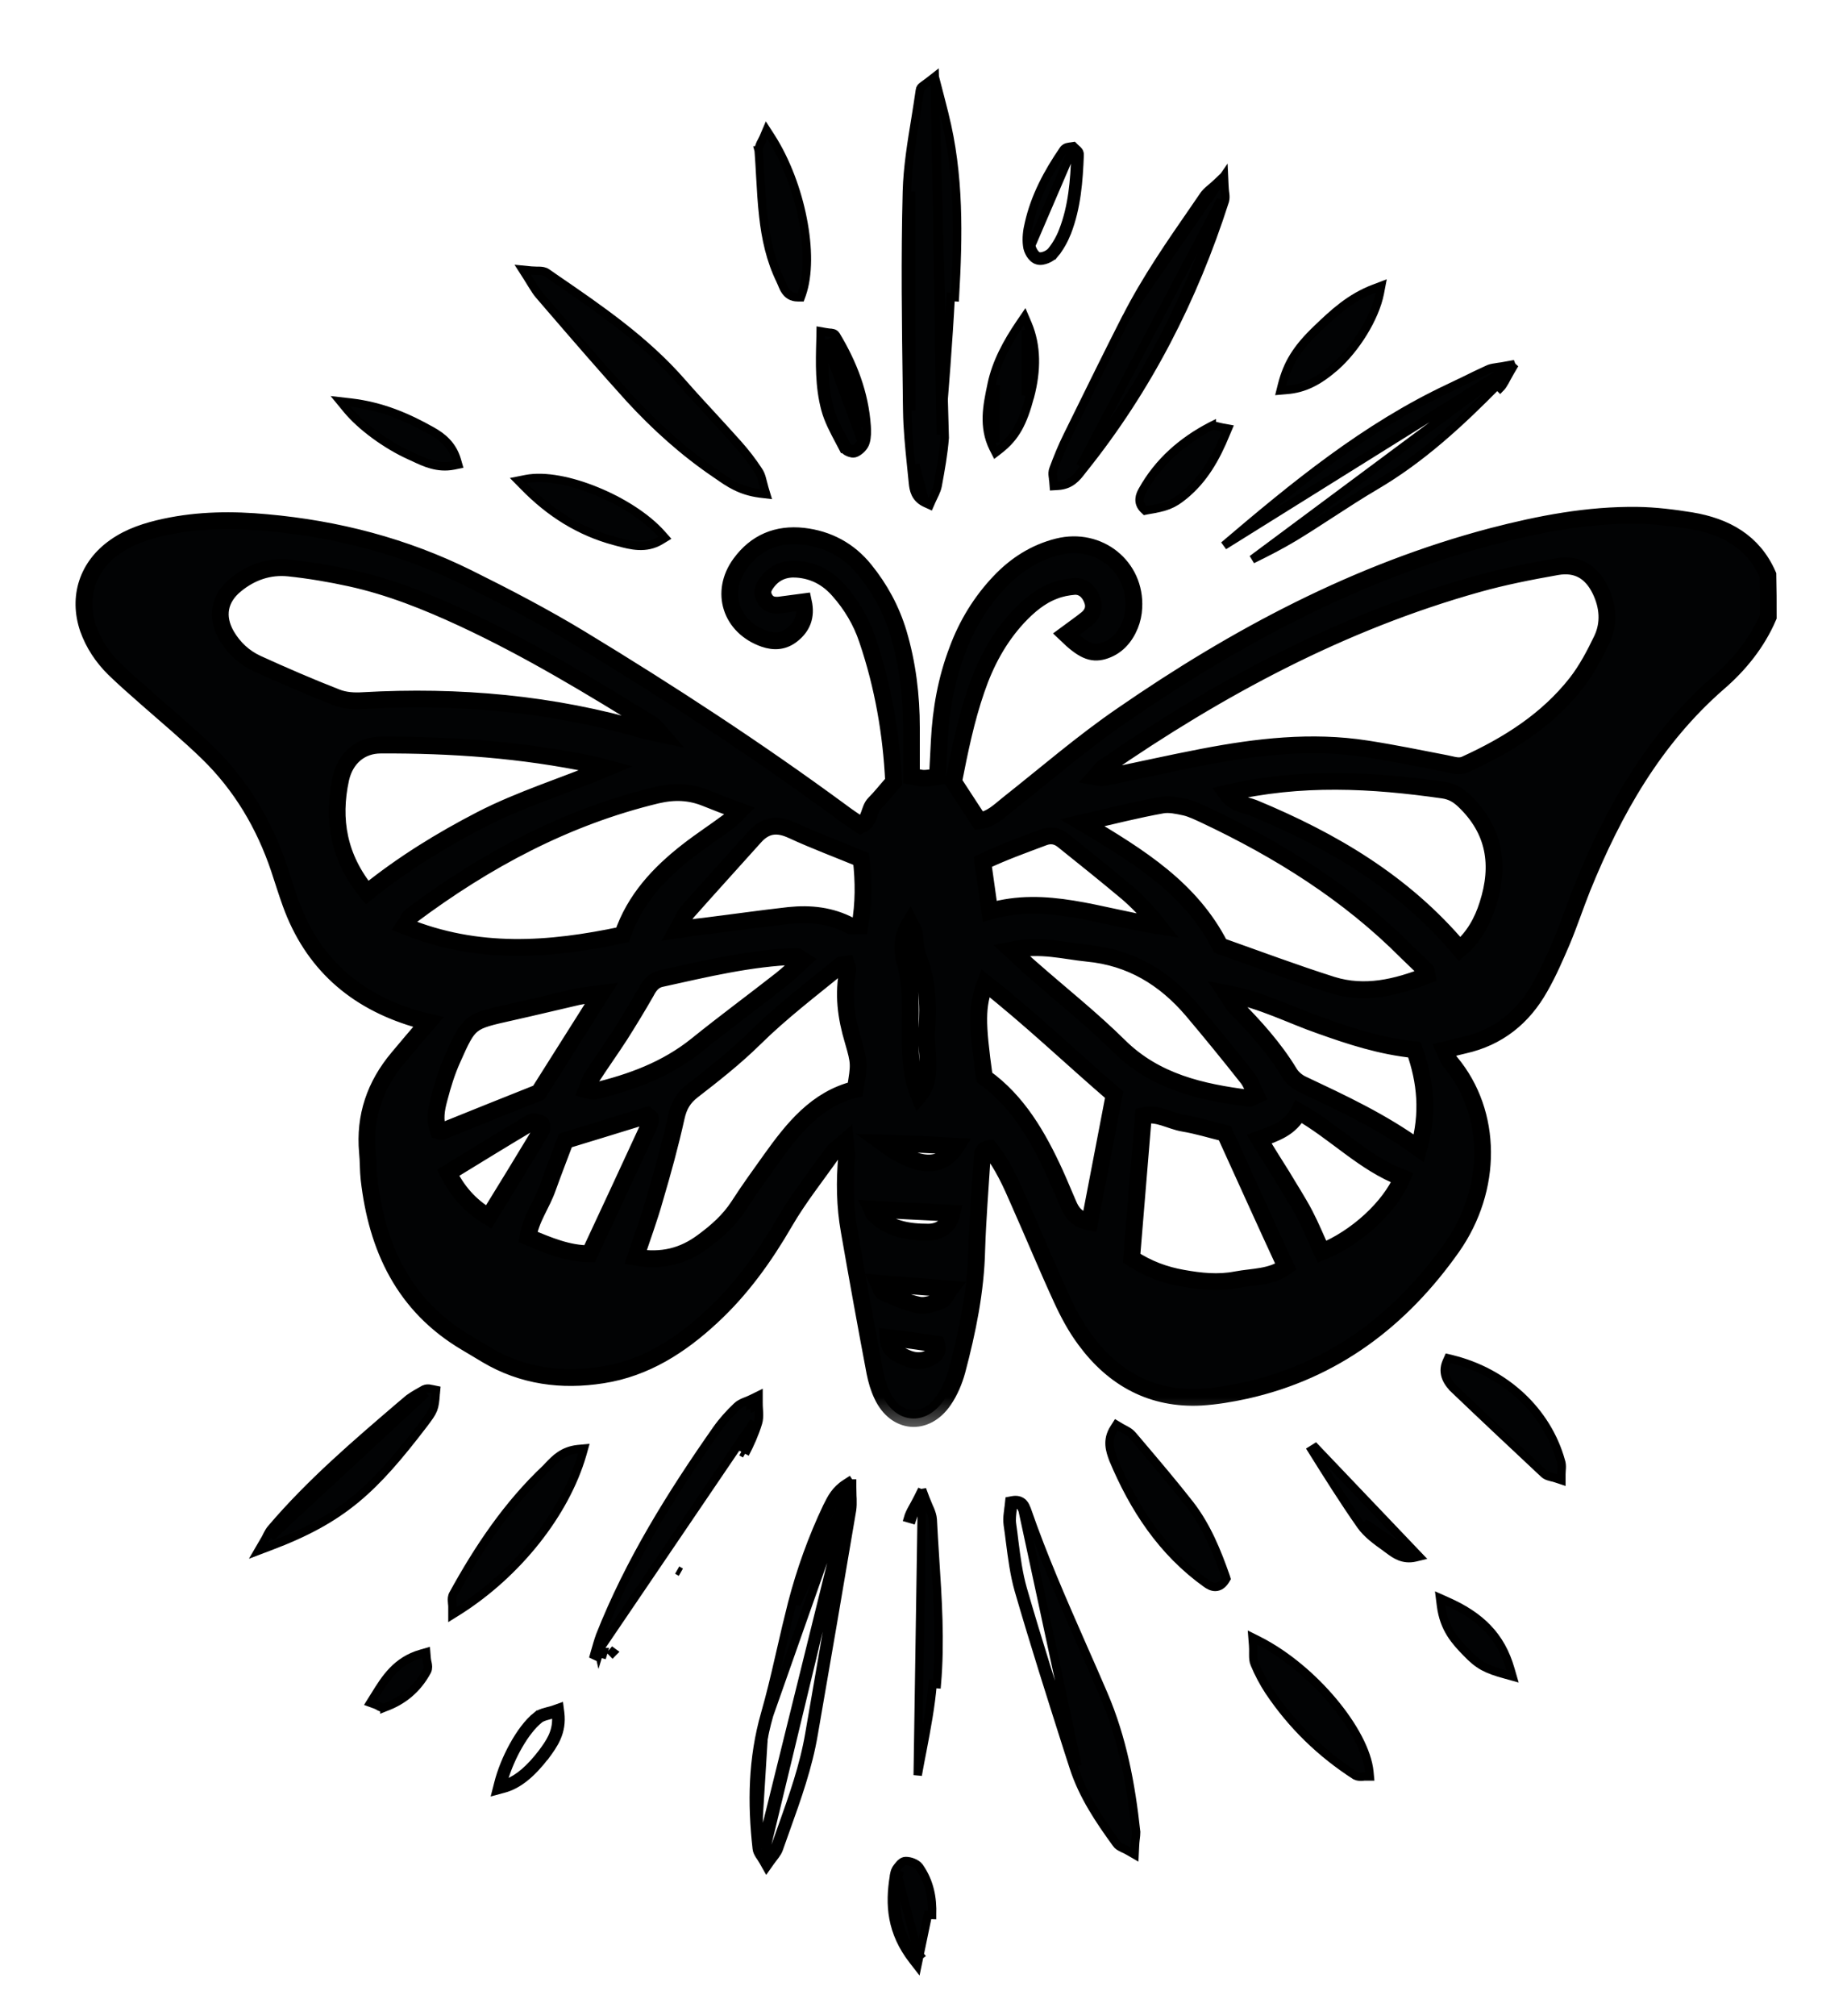 <svg width="22" height="24" viewBox="0 0 22 24" fill="none" xmlns="http://www.w3.org/2000/svg">
<mask id="path-1-outside-1_2_5061" maskUnits="userSpaceOnUse" x="0" y="5.133" width="22" height="12" fill="black">
<rect fill="white" y="5.133" width="22" height="12"/>
<path d="M21.062 7.343C20.929 7.652 20.718 7.913 20.468 8.128C19.701 8.797 19.221 9.647 18.846 10.572C18.763 10.78 18.692 10.995 18.605 11.203C18.525 11.388 18.446 11.573 18.344 11.751C18.143 12.11 17.845 12.351 17.437 12.442C17.369 12.457 17.3 12.476 17.206 12.499C17.233 12.556 17.248 12.612 17.282 12.65C17.781 13.251 17.784 14.15 17.297 14.845C16.684 15.713 15.887 16.318 14.836 16.552C14.662 16.59 14.484 16.62 14.307 16.631C13.725 16.662 13.267 16.412 12.927 15.951C12.814 15.8 12.723 15.63 12.644 15.457C12.47 15.079 12.311 14.694 12.141 14.312C12.043 14.085 11.941 13.859 11.789 13.67C11.706 13.678 11.702 13.727 11.699 13.772C11.676 14.138 11.646 14.508 11.634 14.875C11.623 15.366 11.525 15.842 11.4 16.314C11.366 16.439 11.313 16.564 11.241 16.669C11.026 16.983 10.667 16.949 10.508 16.609C10.466 16.522 10.44 16.431 10.421 16.337C10.315 15.778 10.213 15.215 10.115 14.652C10.062 14.357 10.058 14.059 10.085 13.764C10.088 13.723 10.077 13.678 10.069 13.591C9.998 13.655 9.945 13.685 9.914 13.727C9.722 13.998 9.514 14.259 9.347 14.546C9.106 14.962 8.83 15.347 8.478 15.672C8.108 16.016 7.688 16.288 7.174 16.367C6.69 16.443 6.225 16.382 5.798 16.129C5.715 16.08 5.636 16.031 5.552 15.982C4.811 15.544 4.49 14.856 4.396 14.036C4.384 13.931 4.388 13.821 4.377 13.715C4.339 13.288 4.467 12.918 4.74 12.593C4.853 12.457 4.966 12.325 5.103 12.166C5.027 12.148 4.985 12.136 4.944 12.125C4.226 11.91 3.719 11.464 3.462 10.75C3.413 10.614 3.371 10.478 3.326 10.342C3.148 9.813 2.872 9.348 2.472 8.959C2.241 8.736 1.995 8.529 1.753 8.317C1.621 8.2 1.485 8.083 1.357 7.958C1.22 7.822 1.115 7.664 1.05 7.482C0.922 7.105 1.043 6.738 1.372 6.508C1.549 6.383 1.753 6.319 1.965 6.273C2.366 6.187 2.77 6.183 3.175 6.221C4.014 6.296 4.815 6.504 5.571 6.878C6.029 7.105 6.486 7.343 6.921 7.607C7.979 8.249 9.015 8.925 10.013 9.658C10.088 9.715 10.168 9.768 10.251 9.824C10.368 9.771 10.345 9.635 10.417 9.564C10.493 9.488 10.557 9.405 10.644 9.307C10.617 8.736 10.519 8.166 10.33 7.611C10.258 7.395 10.141 7.199 9.99 7.029C9.858 6.878 9.695 6.791 9.495 6.776C9.355 6.765 9.234 6.81 9.147 6.919C9.102 6.976 9.064 7.037 9.102 7.112C9.136 7.188 9.2 7.21 9.279 7.203C9.37 7.191 9.461 7.18 9.57 7.165C9.608 7.339 9.555 7.46 9.438 7.554C9.336 7.637 9.223 7.645 9.102 7.603C8.705 7.463 8.569 7.048 8.818 6.708C9.003 6.455 9.257 6.349 9.567 6.383C9.862 6.417 10.111 6.549 10.3 6.783C10.481 7.006 10.617 7.256 10.701 7.535C10.81 7.902 10.856 8.279 10.856 8.661C10.856 8.85 10.856 9.039 10.856 9.239C10.916 9.25 10.961 9.265 11.003 9.265C11.048 9.265 11.094 9.258 11.166 9.246C11.173 9.099 11.181 8.959 11.188 8.82C11.207 8.449 11.271 8.087 11.404 7.739C11.517 7.433 11.684 7.161 11.906 6.927C12.099 6.723 12.33 6.576 12.602 6.508C13.09 6.387 13.532 6.746 13.505 7.233C13.502 7.305 13.486 7.377 13.46 7.441C13.4 7.588 13.297 7.705 13.139 7.75C13.003 7.788 12.897 7.743 12.697 7.55C12.783 7.486 12.867 7.429 12.946 7.365C13.014 7.309 13.044 7.233 13.01 7.142C12.972 7.04 12.897 6.976 12.799 6.98C12.715 6.987 12.632 7.003 12.557 7.033C12.386 7.097 12.251 7.214 12.126 7.346C11.895 7.596 11.74 7.886 11.63 8.208C11.506 8.566 11.43 8.94 11.358 9.307C11.46 9.462 11.555 9.609 11.661 9.771C11.804 9.756 11.903 9.654 12.012 9.567C12.462 9.212 12.893 8.838 13.366 8.514C14.723 7.577 16.17 6.806 17.777 6.383C18.344 6.236 18.915 6.126 19.504 6.134C19.716 6.137 19.931 6.164 20.143 6.198C20.551 6.266 20.884 6.447 21.058 6.844C21.062 7.006 21.062 7.176 21.062 7.343ZM13.048 9.246C13.093 9.254 13.116 9.265 13.139 9.258C13.536 9.178 13.929 9.088 14.326 9.012C14.972 8.888 15.622 8.812 16.276 8.914C16.594 8.963 16.907 9.027 17.221 9.088C17.304 9.103 17.38 9.137 17.463 9.095C17.966 8.865 18.427 8.574 18.775 8.132C18.899 7.973 18.994 7.792 19.081 7.611C19.172 7.418 19.153 7.214 19.062 7.025C18.956 6.806 18.786 6.704 18.544 6.746C18.227 6.802 17.913 6.863 17.603 6.95C15.981 7.403 14.518 8.189 13.139 9.141C13.108 9.167 13.086 9.205 13.048 9.246ZM7.877 8.74C7.828 8.684 7.809 8.653 7.783 8.634C7.045 8.177 6.305 7.728 5.515 7.361C5.084 7.161 4.641 6.984 4.176 6.882C3.935 6.829 3.685 6.787 3.439 6.761C3.205 6.738 2.993 6.81 2.808 6.961C2.608 7.123 2.57 7.343 2.698 7.565C2.785 7.713 2.906 7.826 3.061 7.898C3.375 8.041 3.689 8.177 4.01 8.302C4.105 8.34 4.218 8.347 4.324 8.34C5.462 8.276 6.58 8.374 7.673 8.695C7.73 8.71 7.786 8.721 7.877 8.74ZM7.571 14.966C7.888 15.018 8.138 14.954 8.372 14.78C8.535 14.66 8.682 14.531 8.796 14.357C8.917 14.168 9.049 13.987 9.181 13.802C9.446 13.432 9.725 13.081 10.187 12.967C10.236 12.669 10.239 12.658 10.16 12.386C10.077 12.11 10.039 11.83 10.1 11.543C10.103 11.524 10.088 11.502 10.081 11.479C10.058 11.483 10.028 11.479 10.013 11.49C9.665 11.774 9.306 12.046 8.985 12.363C8.758 12.586 8.505 12.786 8.251 12.982C8.138 13.069 8.085 13.164 8.055 13.3C7.983 13.625 7.896 13.942 7.801 14.263C7.737 14.493 7.654 14.716 7.571 14.966ZM7.416 11.128C7.56 10.704 7.851 10.395 8.191 10.13C8.35 10.006 8.52 9.896 8.682 9.775C8.724 9.745 8.758 9.703 8.807 9.654C8.656 9.598 8.535 9.552 8.414 9.503C8.221 9.424 8.036 9.416 7.824 9.465C6.739 9.726 5.783 10.24 4.898 10.901C4.868 10.924 4.853 10.973 4.819 11.022C5.688 11.377 6.543 11.313 7.416 11.128ZM12.893 9.794C13.581 10.202 14.186 10.58 14.534 11.26C14.972 11.415 15.414 11.581 15.868 11.725C16.257 11.845 16.631 11.755 16.998 11.611C16.991 11.577 16.994 11.562 16.987 11.555C16.911 11.479 16.832 11.407 16.756 11.332C16.061 10.633 15.237 10.119 14.348 9.7C14.273 9.666 14.197 9.628 14.118 9.609C14.027 9.59 13.929 9.567 13.842 9.583C13.551 9.635 13.264 9.707 12.893 9.794ZM14.609 9.443C14.704 9.575 14.836 9.579 14.938 9.62C15.868 10.006 16.718 10.504 17.387 11.298C17.554 11.154 17.656 10.973 17.72 10.769C17.871 10.3 17.807 9.881 17.437 9.53C17.365 9.462 17.293 9.42 17.191 9.405C16.344 9.284 15.494 9.235 14.609 9.443ZM7.223 9.144C7.166 9.129 7.11 9.11 7.053 9.099C6.221 8.925 5.382 8.865 4.536 8.869C4.297 8.869 4.116 9.02 4.059 9.269C3.953 9.756 4.033 10.21 4.373 10.625C4.8 10.281 5.254 10.002 5.73 9.756C6.206 9.511 6.717 9.356 7.223 9.144ZM14.59 13.489C14.42 13.447 14.261 13.398 14.099 13.371C13.94 13.345 13.793 13.243 13.619 13.281C13.573 13.855 13.524 14.414 13.479 14.977C13.675 15.105 13.872 15.177 14.088 15.215C14.299 15.253 14.511 15.275 14.723 15.234C14.923 15.196 15.142 15.207 15.316 15.079C15.07 14.55 14.84 14.036 14.59 13.489ZM12.98 14.546C13.078 14.036 13.173 13.538 13.271 13.031C12.757 12.589 12.273 12.125 11.736 11.702C11.634 11.981 11.634 12.166 11.725 12.824C12.122 13.107 12.364 13.526 12.568 13.972C12.621 14.089 12.67 14.21 12.723 14.331C12.764 14.429 12.821 14.516 12.98 14.546ZM12.046 11.309C12.152 11.407 12.216 11.471 12.288 11.532C12.636 11.838 12.999 12.125 13.328 12.45C13.762 12.88 14.31 13.001 14.877 13.073C14.896 13.077 14.919 13.058 14.961 13.039C14.927 12.967 14.904 12.888 14.855 12.828C14.643 12.559 14.424 12.291 14.201 12.027C13.872 11.641 13.468 11.396 12.954 11.347C12.678 11.32 12.398 11.237 12.046 11.309ZM8.066 11.071C8.221 11.048 8.3 11.033 8.38 11.026C8.72 10.984 9.06 10.935 9.4 10.897C9.654 10.871 9.896 10.897 10.126 11.018C10.153 11.033 10.19 11.018 10.243 11.018C10.289 10.754 10.289 10.497 10.258 10.225C9.982 10.111 9.707 10.009 9.438 9.885C9.261 9.802 9.121 9.817 8.992 9.96C8.724 10.259 8.452 10.557 8.187 10.856C8.149 10.901 8.13 10.958 8.066 11.071ZM14.605 11.823C14.666 11.913 14.681 11.947 14.704 11.974C14.946 12.219 15.176 12.472 15.358 12.771C15.392 12.828 15.452 12.88 15.513 12.907C15.985 13.13 16.458 13.349 16.9 13.67C17.017 13.254 16.983 12.877 16.847 12.495C16.446 12.454 16.087 12.336 15.728 12.208C15.377 12.087 15.04 11.906 14.605 11.823ZM6.989 12.971C7.034 12.982 7.057 12.994 7.076 12.99C7.518 12.884 7.934 12.733 8.297 12.442C8.629 12.174 8.973 11.921 9.306 11.66C9.397 11.588 9.476 11.509 9.563 11.43C9.521 11.403 9.502 11.384 9.484 11.384C8.935 11.403 8.406 11.532 7.873 11.649C7.786 11.668 7.737 11.728 7.696 11.808C7.597 11.981 7.491 12.155 7.386 12.321C7.276 12.491 7.159 12.654 7.049 12.824C7.027 12.861 7.011 12.918 6.989 12.971ZM7.163 11.826C7.019 11.845 6.951 11.849 6.883 11.864C6.618 11.925 6.354 11.989 6.085 12.049C5.594 12.159 5.59 12.155 5.39 12.605C5.322 12.756 5.273 12.914 5.231 13.077C5.197 13.201 5.174 13.33 5.22 13.458C5.235 13.462 5.246 13.473 5.258 13.47C5.651 13.311 6.048 13.152 6.418 13.005C6.66 12.62 6.894 12.253 7.163 11.826ZM14.998 13.56C15.097 13.723 15.184 13.859 15.271 13.998C15.361 14.15 15.46 14.301 15.543 14.459C15.618 14.603 15.679 14.754 15.747 14.901C16.155 14.735 16.552 14.373 16.703 14.021C16.246 13.847 15.909 13.481 15.471 13.232C15.373 13.432 15.188 13.489 14.998 13.56ZM7.023 14.924C7.265 14.406 7.488 13.927 7.711 13.443C7.726 13.413 7.737 13.379 7.749 13.345C7.752 13.334 7.752 13.322 7.749 13.311C7.745 13.3 7.73 13.296 7.707 13.277C7.393 13.375 7.068 13.473 6.735 13.575C6.664 13.764 6.592 13.949 6.524 14.138C6.456 14.335 6.323 14.505 6.289 14.724C6.535 14.826 6.762 14.924 7.023 14.924ZM13.8 11.022C13.649 10.833 13.543 10.727 13.43 10.629C13.177 10.417 12.919 10.21 12.659 10.002C12.591 9.949 12.515 9.934 12.428 9.968C12.186 10.059 11.944 10.145 11.706 10.259C11.733 10.455 11.759 10.64 11.789 10.848C12.455 10.655 13.075 10.905 13.8 11.022ZM5.821 14.486C6.04 14.131 6.244 13.798 6.444 13.466C6.46 13.443 6.456 13.379 6.444 13.375C6.407 13.36 6.35 13.345 6.32 13.364C5.995 13.557 5.677 13.753 5.337 13.961C5.45 14.176 5.586 14.346 5.821 14.486ZM10.946 13.039C11.063 12.896 11.052 12.763 11.052 12.635C11.052 12.506 11.03 12.374 11.041 12.246C11.063 11.947 11.045 11.656 10.931 11.373C10.897 11.286 10.905 11.188 10.89 11.094C10.886 11.067 10.863 11.044 10.837 10.992C10.735 11.158 10.742 11.313 10.78 11.456C10.856 11.725 10.844 11.993 10.841 12.268C10.844 12.514 10.833 12.767 10.946 13.039ZM10.387 14.391C10.391 14.399 10.391 14.429 10.406 14.444C10.584 14.633 10.822 14.667 11.056 14.667C11.184 14.667 11.302 14.603 11.339 14.441C11.007 14.425 10.693 14.41 10.387 14.391ZM10.466 15.275C10.489 15.325 10.496 15.37 10.519 15.381C10.659 15.442 10.799 15.506 10.946 15.536C11.03 15.551 11.128 15.513 11.215 15.479C11.252 15.464 11.271 15.404 11.317 15.343C11.014 15.321 10.75 15.298 10.466 15.275ZM10.515 13.606C10.939 13.915 11.215 13.919 11.392 13.643C11.117 13.628 10.856 13.617 10.515 13.606ZM10.576 15.921C10.584 16.076 10.689 16.114 10.784 16.159C10.875 16.201 10.969 16.212 11.06 16.171C11.12 16.14 11.188 16.103 11.158 16.001C10.969 15.97 10.773 15.944 10.576 15.921Z"/>
</mask>
<path d="M21.062 7.343C20.929 7.652 20.718 7.913 20.468 8.128C19.701 8.797 19.221 9.647 18.846 10.572C18.763 10.78 18.692 10.995 18.605 11.203C18.525 11.388 18.446 11.573 18.344 11.751C18.143 12.11 17.845 12.351 17.437 12.442C17.369 12.457 17.3 12.476 17.206 12.499C17.233 12.556 17.248 12.612 17.282 12.65C17.781 13.251 17.784 14.15 17.297 14.845C16.684 15.713 15.887 16.318 14.836 16.552C14.662 16.59 14.484 16.62 14.307 16.631C13.725 16.662 13.267 16.412 12.927 15.951C12.814 15.8 12.723 15.63 12.644 15.457C12.47 15.079 12.311 14.694 12.141 14.312C12.043 14.085 11.941 13.859 11.789 13.67C11.706 13.678 11.702 13.727 11.699 13.772C11.676 14.138 11.646 14.508 11.634 14.875C11.623 15.366 11.525 15.842 11.4 16.314C11.366 16.439 11.313 16.564 11.241 16.669C11.026 16.983 10.667 16.949 10.508 16.609C10.466 16.522 10.44 16.431 10.421 16.337C10.315 15.778 10.213 15.215 10.115 14.652C10.062 14.357 10.058 14.059 10.085 13.764C10.088 13.723 10.077 13.678 10.069 13.591C9.998 13.655 9.945 13.685 9.914 13.727C9.722 13.998 9.514 14.259 9.347 14.546C9.106 14.962 8.83 15.347 8.478 15.672C8.108 16.016 7.688 16.288 7.174 16.367C6.69 16.443 6.225 16.382 5.798 16.129C5.715 16.08 5.636 16.031 5.552 15.982C4.811 15.544 4.49 14.856 4.396 14.036C4.384 13.931 4.388 13.821 4.377 13.715C4.339 13.288 4.467 12.918 4.74 12.593C4.853 12.457 4.966 12.325 5.103 12.166C5.027 12.148 4.985 12.136 4.944 12.125C4.226 11.91 3.719 11.464 3.462 10.75C3.413 10.614 3.371 10.478 3.326 10.342C3.148 9.813 2.872 9.348 2.472 8.959C2.241 8.736 1.995 8.529 1.753 8.317C1.621 8.2 1.485 8.083 1.357 7.958C1.22 7.822 1.115 7.664 1.05 7.482C0.922 7.105 1.043 6.738 1.372 6.508C1.549 6.383 1.753 6.319 1.965 6.273C2.366 6.187 2.77 6.183 3.175 6.221C4.014 6.296 4.815 6.504 5.571 6.878C6.029 7.105 6.486 7.343 6.921 7.607C7.979 8.249 9.015 8.925 10.013 9.658C10.088 9.715 10.168 9.768 10.251 9.824C10.368 9.771 10.345 9.635 10.417 9.564C10.493 9.488 10.557 9.405 10.644 9.307C10.617 8.736 10.519 8.166 10.33 7.611C10.258 7.395 10.141 7.199 9.99 7.029C9.858 6.878 9.695 6.791 9.495 6.776C9.355 6.765 9.234 6.81 9.147 6.919C9.102 6.976 9.064 7.037 9.102 7.112C9.136 7.188 9.2 7.21 9.279 7.203C9.37 7.191 9.461 7.18 9.57 7.165C9.608 7.339 9.555 7.46 9.438 7.554C9.336 7.637 9.223 7.645 9.102 7.603C8.705 7.463 8.569 7.048 8.818 6.708C9.003 6.455 9.257 6.349 9.567 6.383C9.862 6.417 10.111 6.549 10.3 6.783C10.481 7.006 10.617 7.256 10.701 7.535C10.81 7.902 10.856 8.279 10.856 8.661C10.856 8.85 10.856 9.039 10.856 9.239C10.916 9.25 10.961 9.265 11.003 9.265C11.048 9.265 11.094 9.258 11.166 9.246C11.173 9.099 11.181 8.959 11.188 8.82C11.207 8.449 11.271 8.087 11.404 7.739C11.517 7.433 11.684 7.161 11.906 6.927C12.099 6.723 12.33 6.576 12.602 6.508C13.09 6.387 13.532 6.746 13.505 7.233C13.502 7.305 13.486 7.377 13.46 7.441C13.4 7.588 13.297 7.705 13.139 7.75C13.003 7.788 12.897 7.743 12.697 7.55C12.783 7.486 12.867 7.429 12.946 7.365C13.014 7.309 13.044 7.233 13.01 7.142C12.972 7.04 12.897 6.976 12.799 6.98C12.715 6.987 12.632 7.003 12.557 7.033C12.386 7.097 12.251 7.214 12.126 7.346C11.895 7.596 11.74 7.886 11.63 8.208C11.506 8.566 11.43 8.94 11.358 9.307C11.46 9.462 11.555 9.609 11.661 9.771C11.804 9.756 11.903 9.654 12.012 9.567C12.462 9.212 12.893 8.838 13.366 8.514C14.723 7.577 16.17 6.806 17.777 6.383C18.344 6.236 18.915 6.126 19.504 6.134C19.716 6.137 19.931 6.164 20.143 6.198C20.551 6.266 20.884 6.447 21.058 6.844C21.062 7.006 21.062 7.176 21.062 7.343ZM13.048 9.246C13.093 9.254 13.116 9.265 13.139 9.258C13.536 9.178 13.929 9.088 14.326 9.012C14.972 8.888 15.622 8.812 16.276 8.914C16.594 8.963 16.907 9.027 17.221 9.088C17.304 9.103 17.38 9.137 17.463 9.095C17.966 8.865 18.427 8.574 18.775 8.132C18.899 7.973 18.994 7.792 19.081 7.611C19.172 7.418 19.153 7.214 19.062 7.025C18.956 6.806 18.786 6.704 18.544 6.746C18.227 6.802 17.913 6.863 17.603 6.95C15.981 7.403 14.518 8.189 13.139 9.141C13.108 9.167 13.086 9.205 13.048 9.246ZM7.877 8.74C7.828 8.684 7.809 8.653 7.783 8.634C7.045 8.177 6.305 7.728 5.515 7.361C5.084 7.161 4.641 6.984 4.176 6.882C3.935 6.829 3.685 6.787 3.439 6.761C3.205 6.738 2.993 6.81 2.808 6.961C2.608 7.123 2.57 7.343 2.698 7.565C2.785 7.713 2.906 7.826 3.061 7.898C3.375 8.041 3.689 8.177 4.01 8.302C4.105 8.34 4.218 8.347 4.324 8.34C5.462 8.276 6.58 8.374 7.673 8.695C7.73 8.71 7.786 8.721 7.877 8.74ZM7.571 14.966C7.888 15.018 8.138 14.954 8.372 14.78C8.535 14.66 8.682 14.531 8.796 14.357C8.917 14.168 9.049 13.987 9.181 13.802C9.446 13.432 9.725 13.081 10.187 12.967C10.236 12.669 10.239 12.658 10.16 12.386C10.077 12.11 10.039 11.83 10.1 11.543C10.103 11.524 10.088 11.502 10.081 11.479C10.058 11.483 10.028 11.479 10.013 11.49C9.665 11.774 9.306 12.046 8.985 12.363C8.758 12.586 8.505 12.786 8.251 12.982C8.138 13.069 8.085 13.164 8.055 13.3C7.983 13.625 7.896 13.942 7.801 14.263C7.737 14.493 7.654 14.716 7.571 14.966ZM7.416 11.128C7.56 10.704 7.851 10.395 8.191 10.13C8.35 10.006 8.52 9.896 8.682 9.775C8.724 9.745 8.758 9.703 8.807 9.654C8.656 9.598 8.535 9.552 8.414 9.503C8.221 9.424 8.036 9.416 7.824 9.465C6.739 9.726 5.783 10.24 4.898 10.901C4.868 10.924 4.853 10.973 4.819 11.022C5.688 11.377 6.543 11.313 7.416 11.128ZM12.893 9.794C13.581 10.202 14.186 10.58 14.534 11.26C14.972 11.415 15.414 11.581 15.868 11.725C16.257 11.845 16.631 11.755 16.998 11.611C16.991 11.577 16.994 11.562 16.987 11.555C16.911 11.479 16.832 11.407 16.756 11.332C16.061 10.633 15.237 10.119 14.348 9.7C14.273 9.666 14.197 9.628 14.118 9.609C14.027 9.59 13.929 9.567 13.842 9.583C13.551 9.635 13.264 9.707 12.893 9.794ZM14.609 9.443C14.704 9.575 14.836 9.579 14.938 9.62C15.868 10.006 16.718 10.504 17.387 11.298C17.554 11.154 17.656 10.973 17.72 10.769C17.871 10.3 17.807 9.881 17.437 9.53C17.365 9.462 17.293 9.42 17.191 9.405C16.344 9.284 15.494 9.235 14.609 9.443ZM7.223 9.144C7.166 9.129 7.11 9.11 7.053 9.099C6.221 8.925 5.382 8.865 4.536 8.869C4.297 8.869 4.116 9.02 4.059 9.269C3.953 9.756 4.033 10.21 4.373 10.625C4.8 10.281 5.254 10.002 5.73 9.756C6.206 9.511 6.717 9.356 7.223 9.144ZM14.59 13.489C14.42 13.447 14.261 13.398 14.099 13.371C13.94 13.345 13.793 13.243 13.619 13.281C13.573 13.855 13.524 14.414 13.479 14.977C13.675 15.105 13.872 15.177 14.088 15.215C14.299 15.253 14.511 15.275 14.723 15.234C14.923 15.196 15.142 15.207 15.316 15.079C15.07 14.55 14.84 14.036 14.59 13.489ZM12.98 14.546C13.078 14.036 13.173 13.538 13.271 13.031C12.757 12.589 12.273 12.125 11.736 11.702C11.634 11.981 11.634 12.166 11.725 12.824C12.122 13.107 12.364 13.526 12.568 13.972C12.621 14.089 12.67 14.21 12.723 14.331C12.764 14.429 12.821 14.516 12.98 14.546ZM12.046 11.309C12.152 11.407 12.216 11.471 12.288 11.532C12.636 11.838 12.999 12.125 13.328 12.45C13.762 12.88 14.31 13.001 14.877 13.073C14.896 13.077 14.919 13.058 14.961 13.039C14.927 12.967 14.904 12.888 14.855 12.828C14.643 12.559 14.424 12.291 14.201 12.027C13.872 11.641 13.468 11.396 12.954 11.347C12.678 11.32 12.398 11.237 12.046 11.309ZM8.066 11.071C8.221 11.048 8.3 11.033 8.38 11.026C8.72 10.984 9.06 10.935 9.4 10.897C9.654 10.871 9.896 10.897 10.126 11.018C10.153 11.033 10.19 11.018 10.243 11.018C10.289 10.754 10.289 10.497 10.258 10.225C9.982 10.111 9.707 10.009 9.438 9.885C9.261 9.802 9.121 9.817 8.992 9.96C8.724 10.259 8.452 10.557 8.187 10.856C8.149 10.901 8.13 10.958 8.066 11.071ZM14.605 11.823C14.666 11.913 14.681 11.947 14.704 11.974C14.946 12.219 15.176 12.472 15.358 12.771C15.392 12.828 15.452 12.88 15.513 12.907C15.985 13.13 16.458 13.349 16.9 13.67C17.017 13.254 16.983 12.877 16.847 12.495C16.446 12.454 16.087 12.336 15.728 12.208C15.377 12.087 15.04 11.906 14.605 11.823ZM6.989 12.971C7.034 12.982 7.057 12.994 7.076 12.99C7.518 12.884 7.934 12.733 8.297 12.442C8.629 12.174 8.973 11.921 9.306 11.66C9.397 11.588 9.476 11.509 9.563 11.43C9.521 11.403 9.502 11.384 9.484 11.384C8.935 11.403 8.406 11.532 7.873 11.649C7.786 11.668 7.737 11.728 7.696 11.808C7.597 11.981 7.491 12.155 7.386 12.321C7.276 12.491 7.159 12.654 7.049 12.824C7.027 12.861 7.011 12.918 6.989 12.971ZM7.163 11.826C7.019 11.845 6.951 11.849 6.883 11.864C6.618 11.925 6.354 11.989 6.085 12.049C5.594 12.159 5.59 12.155 5.39 12.605C5.322 12.756 5.273 12.914 5.231 13.077C5.197 13.201 5.174 13.33 5.22 13.458C5.235 13.462 5.246 13.473 5.258 13.47C5.651 13.311 6.048 13.152 6.418 13.005C6.66 12.62 6.894 12.253 7.163 11.826ZM14.998 13.56C15.097 13.723 15.184 13.859 15.271 13.998C15.361 14.15 15.46 14.301 15.543 14.459C15.618 14.603 15.679 14.754 15.747 14.901C16.155 14.735 16.552 14.373 16.703 14.021C16.246 13.847 15.909 13.481 15.471 13.232C15.373 13.432 15.188 13.489 14.998 13.56ZM7.023 14.924C7.265 14.406 7.488 13.927 7.711 13.443C7.726 13.413 7.737 13.379 7.749 13.345C7.752 13.334 7.752 13.322 7.749 13.311C7.745 13.3 7.73 13.296 7.707 13.277C7.393 13.375 7.068 13.473 6.735 13.575C6.664 13.764 6.592 13.949 6.524 14.138C6.456 14.335 6.323 14.505 6.289 14.724C6.535 14.826 6.762 14.924 7.023 14.924ZM13.8 11.022C13.649 10.833 13.543 10.727 13.43 10.629C13.177 10.417 12.919 10.21 12.659 10.002C12.591 9.949 12.515 9.934 12.428 9.968C12.186 10.059 11.944 10.145 11.706 10.259C11.733 10.455 11.759 10.64 11.789 10.848C12.455 10.655 13.075 10.905 13.8 11.022ZM5.821 14.486C6.04 14.131 6.244 13.798 6.444 13.466C6.46 13.443 6.456 13.379 6.444 13.375C6.407 13.36 6.35 13.345 6.32 13.364C5.995 13.557 5.677 13.753 5.337 13.961C5.45 14.176 5.586 14.346 5.821 14.486ZM10.946 13.039C11.063 12.896 11.052 12.763 11.052 12.635C11.052 12.506 11.03 12.374 11.041 12.246C11.063 11.947 11.045 11.656 10.931 11.373C10.897 11.286 10.905 11.188 10.89 11.094C10.886 11.067 10.863 11.044 10.837 10.992C10.735 11.158 10.742 11.313 10.78 11.456C10.856 11.725 10.844 11.993 10.841 12.268C10.844 12.514 10.833 12.767 10.946 13.039ZM10.387 14.391C10.391 14.399 10.391 14.429 10.406 14.444C10.584 14.633 10.822 14.667 11.056 14.667C11.184 14.667 11.302 14.603 11.339 14.441C11.007 14.425 10.693 14.41 10.387 14.391ZM10.466 15.275C10.489 15.325 10.496 15.37 10.519 15.381C10.659 15.442 10.799 15.506 10.946 15.536C11.03 15.551 11.128 15.513 11.215 15.479C11.252 15.464 11.271 15.404 11.317 15.343C11.014 15.321 10.75 15.298 10.466 15.275ZM10.515 13.606C10.939 13.915 11.215 13.919 11.392 13.643C11.117 13.628 10.856 13.617 10.515 13.606ZM10.576 15.921C10.584 16.076 10.689 16.114 10.784 16.159C10.875 16.201 10.969 16.212 11.06 16.171C11.12 16.14 11.188 16.103 11.158 16.001C10.969 15.97 10.773 15.944 10.576 15.921Z" fill="#020304"/>
<path d="M21.062 7.343C20.929 7.652 20.718 7.913 20.468 8.128C19.701 8.797 19.221 9.647 18.846 10.572C18.763 10.78 18.692 10.995 18.605 11.203C18.525 11.388 18.446 11.573 18.344 11.751C18.143 12.11 17.845 12.351 17.437 12.442C17.369 12.457 17.3 12.476 17.206 12.499C17.233 12.556 17.248 12.612 17.282 12.65C17.781 13.251 17.784 14.15 17.297 14.845C16.684 15.713 15.887 16.318 14.836 16.552C14.662 16.59 14.484 16.62 14.307 16.631C13.725 16.662 13.267 16.412 12.927 15.951C12.814 15.8 12.723 15.63 12.644 15.457C12.47 15.079 12.311 14.694 12.141 14.312C12.043 14.085 11.941 13.859 11.789 13.67C11.706 13.678 11.702 13.727 11.699 13.772C11.676 14.138 11.646 14.508 11.634 14.875C11.623 15.366 11.525 15.842 11.4 16.314C11.366 16.439 11.313 16.564 11.241 16.669C11.026 16.983 10.667 16.949 10.508 16.609C10.466 16.522 10.44 16.431 10.421 16.337C10.315 15.778 10.213 15.215 10.115 14.652C10.062 14.357 10.058 14.059 10.085 13.764C10.088 13.723 10.077 13.678 10.069 13.591C9.998 13.655 9.945 13.685 9.914 13.727C9.722 13.998 9.514 14.259 9.347 14.546C9.106 14.962 8.83 15.347 8.478 15.672C8.108 16.016 7.688 16.288 7.174 16.367C6.69 16.443 6.225 16.382 5.798 16.129C5.715 16.08 5.636 16.031 5.552 15.982C4.811 15.544 4.49 14.856 4.396 14.036C4.384 13.931 4.388 13.821 4.377 13.715C4.339 13.288 4.467 12.918 4.74 12.593C4.853 12.457 4.966 12.325 5.103 12.166C5.027 12.148 4.985 12.136 4.944 12.125C4.226 11.91 3.719 11.464 3.462 10.75C3.413 10.614 3.371 10.478 3.326 10.342C3.148 9.813 2.872 9.348 2.472 8.959C2.241 8.736 1.995 8.529 1.753 8.317C1.621 8.2 1.485 8.083 1.357 7.958C1.22 7.822 1.115 7.664 1.05 7.482C0.922 7.105 1.043 6.738 1.372 6.508C1.549 6.383 1.753 6.319 1.965 6.273C2.366 6.187 2.77 6.183 3.175 6.221C4.014 6.296 4.815 6.504 5.571 6.878C6.029 7.105 6.486 7.343 6.921 7.607C7.979 8.249 9.015 8.925 10.013 9.658C10.088 9.715 10.168 9.768 10.251 9.824C10.368 9.771 10.345 9.635 10.417 9.564C10.493 9.488 10.557 9.405 10.644 9.307C10.617 8.736 10.519 8.166 10.33 7.611C10.258 7.395 10.141 7.199 9.99 7.029C9.858 6.878 9.695 6.791 9.495 6.776C9.355 6.765 9.234 6.81 9.147 6.919C9.102 6.976 9.064 7.037 9.102 7.112C9.136 7.188 9.2 7.21 9.279 7.203C9.37 7.191 9.461 7.18 9.57 7.165C9.608 7.339 9.555 7.46 9.438 7.554C9.336 7.637 9.223 7.645 9.102 7.603C8.705 7.463 8.569 7.048 8.818 6.708C9.003 6.455 9.257 6.349 9.567 6.383C9.862 6.417 10.111 6.549 10.3 6.783C10.481 7.006 10.617 7.256 10.701 7.535C10.81 7.902 10.856 8.279 10.856 8.661C10.856 8.85 10.856 9.039 10.856 9.239C10.916 9.25 10.961 9.265 11.003 9.265C11.048 9.265 11.094 9.258 11.166 9.246C11.173 9.099 11.181 8.959 11.188 8.82C11.207 8.449 11.271 8.087 11.404 7.739C11.517 7.433 11.684 7.161 11.906 6.927C12.099 6.723 12.33 6.576 12.602 6.508C13.09 6.387 13.532 6.746 13.505 7.233C13.502 7.305 13.486 7.377 13.46 7.441C13.4 7.588 13.297 7.705 13.139 7.75C13.003 7.788 12.897 7.743 12.697 7.55C12.783 7.486 12.867 7.429 12.946 7.365C13.014 7.309 13.044 7.233 13.01 7.142C12.972 7.04 12.897 6.976 12.799 6.98C12.715 6.987 12.632 7.003 12.557 7.033C12.386 7.097 12.251 7.214 12.126 7.346C11.895 7.596 11.74 7.886 11.63 8.208C11.506 8.566 11.43 8.94 11.358 9.307C11.46 9.462 11.555 9.609 11.661 9.771C11.804 9.756 11.903 9.654 12.012 9.567C12.462 9.212 12.893 8.838 13.366 8.514C14.723 7.577 16.17 6.806 17.777 6.383C18.344 6.236 18.915 6.126 19.504 6.134C19.716 6.137 19.931 6.164 20.143 6.198C20.551 6.266 20.884 6.447 21.058 6.844C21.062 7.006 21.062 7.176 21.062 7.343ZM13.048 9.246C13.093 9.254 13.116 9.265 13.139 9.258C13.536 9.178 13.929 9.088 14.326 9.012C14.972 8.888 15.622 8.812 16.276 8.914C16.594 8.963 16.907 9.027 17.221 9.088C17.304 9.103 17.38 9.137 17.463 9.095C17.966 8.865 18.427 8.574 18.775 8.132C18.899 7.973 18.994 7.792 19.081 7.611C19.172 7.418 19.153 7.214 19.062 7.025C18.956 6.806 18.786 6.704 18.544 6.746C18.227 6.802 17.913 6.863 17.603 6.95C15.981 7.403 14.518 8.189 13.139 9.141C13.108 9.167 13.086 9.205 13.048 9.246ZM7.877 8.74C7.828 8.684 7.809 8.653 7.783 8.634C7.045 8.177 6.305 7.728 5.515 7.361C5.084 7.161 4.641 6.984 4.176 6.882C3.935 6.829 3.685 6.787 3.439 6.761C3.205 6.738 2.993 6.81 2.808 6.961C2.608 7.123 2.57 7.343 2.698 7.565C2.785 7.713 2.906 7.826 3.061 7.898C3.375 8.041 3.689 8.177 4.01 8.302C4.105 8.34 4.218 8.347 4.324 8.34C5.462 8.276 6.58 8.374 7.673 8.695C7.73 8.71 7.786 8.721 7.877 8.74ZM7.571 14.966C7.888 15.018 8.138 14.954 8.372 14.78C8.535 14.66 8.682 14.531 8.796 14.357C8.917 14.168 9.049 13.987 9.181 13.802C9.446 13.432 9.725 13.081 10.187 12.967C10.236 12.669 10.239 12.658 10.16 12.386C10.077 12.11 10.039 11.83 10.1 11.543C10.103 11.524 10.088 11.502 10.081 11.479C10.058 11.483 10.028 11.479 10.013 11.49C9.665 11.774 9.306 12.046 8.985 12.363C8.758 12.586 8.505 12.786 8.251 12.982C8.138 13.069 8.085 13.164 8.055 13.3C7.983 13.625 7.896 13.942 7.801 14.263C7.737 14.493 7.654 14.716 7.571 14.966ZM7.416 11.128C7.56 10.704 7.851 10.395 8.191 10.13C8.35 10.006 8.52 9.896 8.682 9.775C8.724 9.745 8.758 9.703 8.807 9.654C8.656 9.598 8.535 9.552 8.414 9.503C8.221 9.424 8.036 9.416 7.824 9.465C6.739 9.726 5.783 10.24 4.898 10.901C4.868 10.924 4.853 10.973 4.819 11.022C5.688 11.377 6.543 11.313 7.416 11.128ZM12.893 9.794C13.581 10.202 14.186 10.58 14.534 11.26C14.972 11.415 15.414 11.581 15.868 11.725C16.257 11.845 16.631 11.755 16.998 11.611C16.991 11.577 16.994 11.562 16.987 11.555C16.911 11.479 16.832 11.407 16.756 11.332C16.061 10.633 15.237 10.119 14.348 9.7C14.273 9.666 14.197 9.628 14.118 9.609C14.027 9.59 13.929 9.567 13.842 9.583C13.551 9.635 13.264 9.707 12.893 9.794ZM14.609 9.443C14.704 9.575 14.836 9.579 14.938 9.62C15.868 10.006 16.718 10.504 17.387 11.298C17.554 11.154 17.656 10.973 17.72 10.769C17.871 10.3 17.807 9.881 17.437 9.53C17.365 9.462 17.293 9.42 17.191 9.405C16.344 9.284 15.494 9.235 14.609 9.443ZM7.223 9.144C7.166 9.129 7.11 9.11 7.053 9.099C6.221 8.925 5.382 8.865 4.536 8.869C4.297 8.869 4.116 9.02 4.059 9.269C3.953 9.756 4.033 10.21 4.373 10.625C4.8 10.281 5.254 10.002 5.73 9.756C6.206 9.511 6.717 9.356 7.223 9.144ZM14.59 13.489C14.42 13.447 14.261 13.398 14.099 13.371C13.94 13.345 13.793 13.243 13.619 13.281C13.573 13.855 13.524 14.414 13.479 14.977C13.675 15.105 13.872 15.177 14.088 15.215C14.299 15.253 14.511 15.275 14.723 15.234C14.923 15.196 15.142 15.207 15.316 15.079C15.07 14.55 14.84 14.036 14.59 13.489ZM12.98 14.546C13.078 14.036 13.173 13.538 13.271 13.031C12.757 12.589 12.273 12.125 11.736 11.702C11.634 11.981 11.634 12.166 11.725 12.824C12.122 13.107 12.364 13.526 12.568 13.972C12.621 14.089 12.67 14.21 12.723 14.331C12.764 14.429 12.821 14.516 12.98 14.546ZM12.046 11.309C12.152 11.407 12.216 11.471 12.288 11.532C12.636 11.838 12.999 12.125 13.328 12.45C13.762 12.88 14.31 13.001 14.877 13.073C14.896 13.077 14.919 13.058 14.961 13.039C14.927 12.967 14.904 12.888 14.855 12.828C14.643 12.559 14.424 12.291 14.201 12.027C13.872 11.641 13.468 11.396 12.954 11.347C12.678 11.32 12.398 11.237 12.046 11.309ZM8.066 11.071C8.221 11.048 8.3 11.033 8.38 11.026C8.72 10.984 9.06 10.935 9.4 10.897C9.654 10.871 9.896 10.897 10.126 11.018C10.153 11.033 10.19 11.018 10.243 11.018C10.289 10.754 10.289 10.497 10.258 10.225C9.982 10.111 9.707 10.009 9.438 9.885C9.261 9.802 9.121 9.817 8.992 9.96C8.724 10.259 8.452 10.557 8.187 10.856C8.149 10.901 8.13 10.958 8.066 11.071ZM14.605 11.823C14.666 11.913 14.681 11.947 14.704 11.974C14.946 12.219 15.176 12.472 15.358 12.771C15.392 12.828 15.452 12.88 15.513 12.907C15.985 13.13 16.458 13.349 16.9 13.67C17.017 13.254 16.983 12.877 16.847 12.495C16.446 12.454 16.087 12.336 15.728 12.208C15.377 12.087 15.04 11.906 14.605 11.823ZM6.989 12.971C7.034 12.982 7.057 12.994 7.076 12.99C7.518 12.884 7.934 12.733 8.297 12.442C8.629 12.174 8.973 11.921 9.306 11.66C9.397 11.588 9.476 11.509 9.563 11.43C9.521 11.403 9.502 11.384 9.484 11.384C8.935 11.403 8.406 11.532 7.873 11.649C7.786 11.668 7.737 11.728 7.696 11.808C7.597 11.981 7.491 12.155 7.386 12.321C7.276 12.491 7.159 12.654 7.049 12.824C7.027 12.861 7.011 12.918 6.989 12.971ZM7.163 11.826C7.019 11.845 6.951 11.849 6.883 11.864C6.618 11.925 6.354 11.989 6.085 12.049C5.594 12.159 5.59 12.155 5.39 12.605C5.322 12.756 5.273 12.914 5.231 13.077C5.197 13.201 5.174 13.33 5.22 13.458C5.235 13.462 5.246 13.473 5.258 13.47C5.651 13.311 6.048 13.152 6.418 13.005C6.66 12.62 6.894 12.253 7.163 11.826ZM14.998 13.56C15.097 13.723 15.184 13.859 15.271 13.998C15.361 14.15 15.46 14.301 15.543 14.459C15.618 14.603 15.679 14.754 15.747 14.901C16.155 14.735 16.552 14.373 16.703 14.021C16.246 13.847 15.909 13.481 15.471 13.232C15.373 13.432 15.188 13.489 14.998 13.56ZM7.023 14.924C7.265 14.406 7.488 13.927 7.711 13.443C7.726 13.413 7.737 13.379 7.749 13.345C7.752 13.334 7.752 13.322 7.749 13.311C7.745 13.3 7.73 13.296 7.707 13.277C7.393 13.375 7.068 13.473 6.735 13.575C6.664 13.764 6.592 13.949 6.524 14.138C6.456 14.335 6.323 14.505 6.289 14.724C6.535 14.826 6.762 14.924 7.023 14.924ZM13.8 11.022C13.649 10.833 13.543 10.727 13.43 10.629C13.177 10.417 12.919 10.21 12.659 10.002C12.591 9.949 12.515 9.934 12.428 9.968C12.186 10.059 11.944 10.145 11.706 10.259C11.733 10.455 11.759 10.64 11.789 10.848C12.455 10.655 13.075 10.905 13.8 11.022ZM5.821 14.486C6.04 14.131 6.244 13.798 6.444 13.466C6.46 13.443 6.456 13.379 6.444 13.375C6.407 13.36 6.35 13.345 6.32 13.364C5.995 13.557 5.677 13.753 5.337 13.961C5.45 14.176 5.586 14.346 5.821 14.486ZM10.946 13.039C11.063 12.896 11.052 12.763 11.052 12.635C11.052 12.506 11.03 12.374 11.041 12.246C11.063 11.947 11.045 11.656 10.931 11.373C10.897 11.286 10.905 11.188 10.89 11.094C10.886 11.067 10.863 11.044 10.837 10.992C10.735 11.158 10.742 11.313 10.78 11.456C10.856 11.725 10.844 11.993 10.841 12.268C10.844 12.514 10.833 12.767 10.946 13.039ZM10.387 14.391C10.391 14.399 10.391 14.429 10.406 14.444C10.584 14.633 10.822 14.667 11.056 14.667C11.184 14.667 11.302 14.603 11.339 14.441C11.007 14.425 10.693 14.41 10.387 14.391ZM10.466 15.275C10.489 15.325 10.496 15.37 10.519 15.381C10.659 15.442 10.799 15.506 10.946 15.536C11.03 15.551 11.128 15.513 11.215 15.479C11.252 15.464 11.271 15.404 11.317 15.343C11.014 15.321 10.75 15.298 10.466 15.275ZM10.515 13.606C10.939 13.915 11.215 13.919 11.392 13.643C11.117 13.628 10.856 13.617 10.515 13.606ZM10.576 15.921C10.584 16.076 10.689 16.114 10.784 16.159C10.875 16.201 10.969 16.212 11.06 16.171C11.12 16.14 11.188 16.103 11.158 16.001C10.969 15.97 10.773 15.944 10.576 15.921Z" stroke="black" stroke-width="0.2" mask="url(#path-1-outside-1_2_5061)"/>
<path d="M11.134 0.914L11.153 0.987C11.172 1.059 11.189 1.124 11.204 1.184L11.204 1.184C11.219 1.245 11.233 1.301 11.248 1.357L11.248 1.358L11.248 1.358C11.431 2.08 11.416 2.812 11.374 3.538C11.374 3.538 11.374 3.538 11.374 3.538L11.324 3.535C11.295 4.083 11.251 4.627 11.206 5.175L11.134 0.914ZM11.134 0.914L11.074 0.961C11.05 0.979 11.031 0.993 11.016 1.004C11.011 1.008 11.005 1.012 11.001 1.015C10.993 1.021 10.984 1.027 10.977 1.034C10.973 1.038 10.959 1.052 10.957 1.074C10.941 1.186 10.923 1.298 10.905 1.411C10.858 1.698 10.81 1.99 10.802 2.279L10.802 2.279C10.781 3.07 10.792 3.861 10.803 4.651C10.803 4.73 10.805 4.809 10.806 4.888L10.806 4.888C10.809 5.104 10.831 5.323 10.853 5.538C10.86 5.608 10.867 5.677 10.874 5.745L10.874 5.746C10.878 5.786 10.884 5.833 10.906 5.878C10.929 5.924 10.967 5.963 11.028 5.99L11.074 6.011L11.094 5.965C11.103 5.945 11.111 5.929 11.118 5.914C11.124 5.901 11.13 5.889 11.137 5.874C11.15 5.845 11.162 5.815 11.169 5.781L11.169 5.781L11.169 5.78C11.203 5.595 11.238 5.404 11.253 5.212L11.134 0.914ZM10.856 4.887C10.855 4.808 10.854 4.729 10.852 4.65C10.842 3.86 10.831 3.07 10.852 2.281L10.856 4.887ZM11.005 5.92C10.942 5.873 10.93 5.807 10.924 5.741C10.917 5.671 10.91 5.601 10.903 5.531L11.005 5.92Z" fill="#020304" stroke="black" stroke-width="0.1"/>
<path d="M10.15 17.609V17.701C10.15 17.739 10.151 17.772 10.152 17.805C10.153 17.818 10.153 17.831 10.154 17.844C10.155 17.887 10.155 17.93 10.149 17.972L10.149 17.973L10.149 17.973C9.998 18.865 9.847 19.753 9.692 20.64C9.626 21.032 9.493 21.404 9.362 21.769C9.334 21.849 9.305 21.929 9.277 22.008L9.277 22.009L9.277 22.009C9.267 22.037 9.251 22.06 9.235 22.083C9.228 22.092 9.221 22.1 9.215 22.109C9.203 22.124 9.191 22.14 9.177 22.16L9.131 22.225L9.092 22.156C9.081 22.137 9.071 22.121 9.061 22.106C9.056 22.099 9.051 22.091 9.046 22.084C9.033 22.063 9.017 22.036 9.014 22.005M10.15 17.609L9.064 21.999M10.15 17.609L10.073 17.659C9.951 17.737 9.902 17.836 9.86 17.921C9.857 17.927 9.854 17.933 9.851 17.939L9.851 17.939L9.85 17.94C9.675 18.309 9.538 18.69 9.435 19.086L9.435 19.086C9.388 19.27 9.345 19.454 9.303 19.638C9.295 19.674 9.287 19.71 9.278 19.746C9.228 19.965 9.176 20.183 9.114 20.399M10.15 17.609L9.162 20.413M9.014 22.005C9.014 22.005 9.014 22.004 9.014 22.004L9.064 21.999M9.014 22.005C9.014 22.005 9.014 22.005 9.014 22.005L9.064 21.999M9.014 22.005C8.953 21.464 8.961 20.932 9.114 20.399M9.064 21.999C9.003 21.463 9.011 20.938 9.162 20.413M9.114 20.399C9.114 20.399 9.114 20.399 9.114 20.399L9.162 20.413M9.114 20.399L9.162 20.413M9.107 22.085C9.103 22.091 9.099 22.097 9.095 22.103L9.136 22.132L9.179 22.107C9.176 22.1 9.172 22.094 9.168 22.088C9.171 22.084 9.173 22.081 9.176 22.077C9.201 22.045 9.22 22.02 9.23 21.992C9.258 21.911 9.287 21.831 9.316 21.751C9.446 21.386 9.577 21.019 9.642 20.632C9.797 19.744 9.948 18.856 10.1 17.965L9.107 22.085ZM10.101 17.761C10.109 17.755 10.117 17.748 10.127 17.742L10.1 17.701H10.05C10.05 17.713 10.05 17.725 10.05 17.737C9.975 17.8 9.939 17.873 9.904 17.944C9.901 17.95 9.898 17.956 9.896 17.961C9.722 18.328 9.586 18.705 9.484 19.098L10.101 17.761Z" fill="#020304" stroke="black" stroke-width="0.1"/>
<path d="M18.041 4.335L17.986 4.429C17.969 4.459 17.955 4.484 17.943 4.506C17.937 4.518 17.931 4.529 17.925 4.54C17.908 4.57 17.891 4.598 17.869 4.62C17.869 4.62 17.869 4.62 17.869 4.62L17.834 4.585C17.391 5.034 16.93 5.461 16.382 5.782C16.203 5.887 16.03 6 15.857 6.112C15.711 6.207 15.566 6.301 15.418 6.391C15.255 6.489 15.085 6.576 14.915 6.659L18.041 4.335ZM18.041 4.335L17.934 4.354C17.9 4.361 17.873 4.365 17.847 4.368C17.835 4.37 17.823 4.372 17.811 4.374C17.778 4.379 17.745 4.385 17.717 4.4C17.622 4.443 17.528 4.489 17.435 4.535C17.379 4.562 17.323 4.589 17.268 4.615C16.26 5.087 15.413 5.785 14.578 6.495L18.041 4.335Z" fill="#020304" stroke="black" stroke-width="0.1"/>
<path d="M13.443 22.035L13.514 22.076L13.518 21.994C13.519 21.95 13.523 21.918 13.526 21.889L13.527 21.885C13.53 21.859 13.533 21.833 13.533 21.807H13.533L13.532 21.801C13.472 21.244 13.369 20.691 13.143 20.166C13.061 19.975 12.978 19.785 12.894 19.596C12.657 19.057 12.422 18.522 12.23 17.967L12.23 17.967L12.229 17.965C12.228 17.964 12.227 17.962 12.227 17.96C12.22 17.943 12.209 17.913 12.187 17.891C12.156 17.861 12.114 17.849 12.06 17.859L12.023 17.866L12.019 17.903C12.018 17.921 12.015 17.939 12.012 17.959C12.012 17.96 12.012 17.961 12.012 17.962C12.009 17.98 12.007 17.999 12.005 18.019C12 18.059 11.998 18.104 12.004 18.15L12.004 18.15L12.004 18.15C12.014 18.216 12.023 18.283 12.031 18.351C12.056 18.543 12.081 18.74 12.134 18.927L12.134 18.927C12.319 19.565 12.522 20.201 12.723 20.832C12.745 20.9 12.767 20.968 12.789 21.036L12.789 21.036C12.897 21.372 13.094 21.665 13.297 21.944C13.314 21.97 13.341 21.984 13.36 21.993C13.366 21.996 13.371 21.999 13.377 22.002C13.396 22.01 13.417 22.02 13.443 22.035ZM12.836 21.021C12.815 20.953 12.793 20.885 12.771 20.817C12.569 20.185 12.367 19.551 12.182 18.913C12.13 18.73 12.105 18.539 12.081 18.349C12.073 18.28 12.064 18.211 12.054 18.142C12.046 18.084 12.054 18.026 12.061 17.969C12.064 17.948 12.067 17.928 12.069 17.908C12.147 17.894 12.165 17.94 12.18 17.977C12.181 17.979 12.181 17.982 12.182 17.984L12.836 21.021Z" fill="#020304" stroke="black" stroke-width="0.1"/>
<path d="M14.579 2.097L14.584 2.207C14.585 2.238 14.588 2.263 14.59 2.286C14.591 2.293 14.592 2.3 14.593 2.307C14.596 2.334 14.598 2.364 14.589 2.393L14.589 2.394L14.589 2.394C14.217 3.555 13.67 4.626 12.906 5.579L12.905 5.58C12.899 5.588 12.891 5.597 12.884 5.607C12.828 5.68 12.755 5.775 12.601 5.783L12.552 5.786L12.548 5.737C12.548 5.727 12.546 5.716 12.544 5.704C12.544 5.702 12.544 5.7 12.544 5.699C12.542 5.688 12.541 5.677 12.54 5.667C12.537 5.643 12.536 5.612 12.548 5.582C12.597 5.45 12.651 5.316 12.716 5.186C12.748 5.12 12.781 5.054 12.814 4.987C13.012 4.585 13.211 4.18 13.415 3.78L14.579 2.097ZM14.579 2.097L14.499 2.173M14.579 2.097L14.499 2.173M14.499 2.173C14.474 2.197 14.451 2.216 14.431 2.234C14.423 2.24 14.415 2.247 14.408 2.253C14.381 2.276 14.356 2.3 14.337 2.328M14.499 2.173L14.337 2.328M14.337 2.328C14.302 2.38 14.266 2.432 14.23 2.484C13.94 2.903 13.649 3.323 13.416 3.78L14.337 2.328ZM14.541 2.379C14.171 3.535 13.626 4.6 12.867 5.548L14.541 2.379Z" fill="#020304" stroke="black" stroke-width="0.1"/>
<path d="M9.05 5.874L9.126 5.883L9.104 5.81C9.098 5.788 9.093 5.768 9.088 5.749C9.087 5.746 9.086 5.743 9.086 5.741C9.082 5.725 9.078 5.71 9.074 5.696C9.065 5.663 9.053 5.631 9.033 5.603C8.96 5.491 8.88 5.388 8.791 5.288L8.791 5.288C8.692 5.177 8.591 5.067 8.491 4.958C8.367 4.824 8.244 4.69 8.123 4.552C7.685 4.05 7.143 3.679 6.607 3.312C6.576 3.291 6.546 3.27 6.515 3.248C6.486 3.227 6.451 3.225 6.425 3.224C6.415 3.224 6.405 3.224 6.396 3.224C6.375 3.223 6.354 3.223 6.328 3.221L6.226 3.211L6.281 3.297C6.301 3.328 6.317 3.354 6.331 3.378C6.339 3.391 6.347 3.404 6.355 3.416C6.376 3.45 6.396 3.481 6.422 3.511L6.422 3.511L6.422 3.511C6.469 3.566 6.516 3.621 6.564 3.676C6.872 4.033 7.182 4.392 7.5 4.743L7.5 4.743L7.5 4.743C7.808 5.078 8.147 5.383 8.525 5.639C8.534 5.645 8.544 5.651 8.553 5.658C8.68 5.747 8.819 5.844 9.05 5.874Z" fill="#020304" stroke="black" stroke-width="0.1"/>
<path d="M9.029 16.937C9.041 16.898 9.041 16.858 9.04 16.819C9.039 16.805 9.038 16.791 9.038 16.777C9.036 16.75 9.035 16.723 9.035 16.692V16.611L8.962 16.647C8.937 16.66 8.914 16.669 8.891 16.678C8.882 16.682 8.873 16.685 8.864 16.689C8.834 16.702 8.802 16.717 8.776 16.743C8.687 16.828 8.606 16.917 8.535 17.018C7.994 17.79 7.496 18.587 7.146 19.473L7.146 19.473L7.146 19.474C7.126 19.529 7.111 19.583 7.088 19.662L7.088 19.662L7.065 19.744L8.981 16.922M9.029 16.937C9.029 16.937 9.029 16.937 9.028 16.937L8.981 16.922M9.029 16.937C9.029 16.937 9.029 16.937 9.029 16.937L8.981 16.922M9.029 16.937C8.99 17.065 8.935 17.189 8.874 17.305M8.981 16.922C8.943 17.047 8.89 17.168 8.83 17.281M8.874 17.305C8.874 17.305 8.874 17.305 8.874 17.305L8.83 17.281M8.874 17.305C8.874 17.305 8.874 17.305 8.874 17.305L8.83 17.281M8.874 17.305L8.83 17.281M8.985 16.692L9.007 16.737C9 16.74 8.993 16.744 8.986 16.747C8.985 16.729 8.985 16.711 8.985 16.692ZM8.985 16.692H8.935C8.935 16.7 8.935 16.707 8.935 16.715C8.951 16.708 8.967 16.701 8.985 16.692ZM7.136 19.676C7.142 19.657 7.147 19.639 7.152 19.622C7.143 19.623 7.134 19.625 7.125 19.628L7.136 19.676ZM7.136 19.676L7.184 19.69C7.187 19.682 7.189 19.674 7.191 19.666C7.191 19.666 7.19 19.666 7.189 19.666C7.174 19.669 7.156 19.672 7.136 19.676ZM8.066 18.69L8.11 18.715C8.11 18.715 8.11 18.715 8.11 18.715L8.066 18.69ZM7.298 19.672C7.299 19.67 7.301 19.669 7.302 19.668L7.261 19.638L7.296 19.674C7.297 19.673 7.298 19.672 7.298 19.672Z" fill="#020304" stroke="black" stroke-width="0.1"/>
<path d="M10.983 17.731L11.023 17.838C11.037 17.873 11.049 17.901 11.06 17.928C11.067 17.942 11.073 17.956 11.079 17.971C11.094 18.008 11.107 18.046 11.11 18.087L11.11 18.087L11.11 18.087C11.117 18.233 11.127 18.379 11.136 18.526C11.169 19.03 11.203 19.54 11.159 20.047C11.159 20.047 11.159 20.047 11.159 20.047L11.109 20.043C11.087 20.31 11.036 20.577 10.985 20.844C10.966 20.94 10.948 21.035 10.931 21.131L10.983 17.731ZM10.983 17.731L10.932 17.833C10.914 17.869 10.897 17.899 10.882 17.927C10.876 17.938 10.869 17.95 10.863 17.961C10.843 17.998 10.826 18.033 10.815 18.072L10.863 18.086L10.983 17.731Z" fill="#020304" stroke="black" stroke-width="0.1"/>
<path d="M4.868 16.715L4.836 16.677C4.813 16.696 4.791 16.715 4.769 16.734C4.236 17.19 3.695 17.653 3.235 18.193C3.214 18.216 3.199 18.243 3.186 18.268C3.181 18.277 3.177 18.286 3.173 18.294C3.165 18.309 3.159 18.323 3.15 18.336L3.079 18.458L3.211 18.408C3.65 18.243 3.96 18.073 4.236 17.846C4.511 17.619 4.751 17.337 5.048 16.949L5.048 16.949C5.105 16.873 5.139 16.828 5.159 16.778C5.178 16.729 5.183 16.678 5.189 16.599C5.19 16.596 5.19 16.593 5.19 16.59L5.194 16.546L5.15 16.537C5.149 16.537 5.147 16.537 5.145 16.536C5.137 16.534 5.124 16.532 5.113 16.53C5.101 16.529 5.076 16.527 5.054 16.538L5.054 16.538L5.051 16.539C5.038 16.547 5.024 16.554 5.01 16.562C4.952 16.595 4.888 16.631 4.835 16.677L4.868 16.715ZM4.868 16.715C4.917 16.672 4.975 16.64 5.033 16.607C5.047 16.599 5.062 16.591 5.076 16.582L3.228 18.295C3.241 18.27 3.255 18.245 3.273 18.226C3.731 17.689 4.268 17.228 4.802 16.771C4.824 16.752 4.846 16.733 4.868 16.715Z" fill="#020304" stroke="black" stroke-width="0.1"/>
<path d="M13.339 16.985L13.297 16.96L13.271 17.001C13.178 17.143 13.223 17.27 13.257 17.363C13.257 17.364 13.258 17.365 13.258 17.366L13.258 17.366L13.259 17.369C13.503 17.952 13.841 18.471 14.368 18.848L14.368 18.848C14.396 18.868 14.434 18.891 14.477 18.89C14.526 18.889 14.565 18.859 14.595 18.811L14.607 18.791L14.6 18.768C14.497 18.473 14.374 18.168 14.172 17.908L14.172 17.908L14.172 17.908C13.981 17.664 13.782 17.43 13.582 17.194C13.552 17.159 13.521 17.123 13.491 17.087C13.468 17.059 13.439 17.04 13.413 17.026C13.4 17.019 13.389 17.013 13.38 17.008C13.366 17.001 13.353 16.994 13.339 16.985Z" fill="#020304" stroke="black" stroke-width="0.1"/>
<path d="M6.935 17.314L6.955 17.243L6.881 17.25C6.705 17.269 6.612 17.367 6.536 17.446C6.525 17.458 6.515 17.469 6.504 17.48C6.046 17.911 5.699 18.429 5.399 18.975C5.382 19.004 5.382 19.037 5.384 19.059C5.385 19.07 5.385 19.079 5.386 19.088C5.388 19.101 5.389 19.113 5.389 19.128V19.219L5.466 19.171C6.158 18.731 6.73 18.019 6.935 17.314Z" fill="#020304" stroke="black" stroke-width="0.1"/>
<path d="M14.999 19.533L14.919 19.493L14.926 19.582C14.929 19.617 14.928 19.646 14.928 19.674C14.928 19.684 14.928 19.693 14.928 19.702C14.928 19.736 14.929 19.774 14.945 19.809C14.992 19.922 15.05 20.03 15.115 20.13L15.115 20.13L15.116 20.131C15.388 20.537 15.733 20.871 16.143 21.135L16.143 21.135L16.148 21.137C16.171 21.149 16.196 21.149 16.213 21.149C16.22 21.149 16.228 21.148 16.235 21.148C16.236 21.148 16.238 21.148 16.239 21.147C16.247 21.147 16.254 21.146 16.261 21.146H16.316L16.311 21.092C16.287 20.848 16.118 20.541 15.881 20.257C15.642 19.971 15.327 19.701 14.999 19.533Z" fill="#020304" stroke="black" stroke-width="0.1"/>
<path d="M18.532 17.597L18.598 17.619V17.549C18.598 17.533 18.599 17.519 18.6 17.505C18.601 17.495 18.601 17.486 18.602 17.474C18.603 17.449 18.602 17.42 18.592 17.391C18.427 16.799 17.929 16.334 17.29 16.179L17.249 16.169L17.232 16.207C17.2 16.278 17.203 16.345 17.227 16.403C17.25 16.459 17.291 16.506 17.33 16.543L17.365 16.507L17.33 16.543C17.682 16.879 18.037 17.212 18.392 17.544C18.414 17.565 18.442 17.573 18.462 17.578C18.47 17.58 18.476 17.582 18.483 17.584C18.499 17.587 18.514 17.591 18.532 17.597Z" fill="#020304" stroke="black" stroke-width="0.1"/>
<path d="M16.858 18.539L16.904 18.528L15.668 17.232L15.625 17.259L15.625 17.259L15.625 17.259C15.814 17.561 16.004 17.864 16.209 18.156L16.209 18.156C16.284 18.262 16.399 18.344 16.5 18.416C16.504 18.419 16.508 18.422 16.512 18.425L16.512 18.425L16.513 18.426C16.523 18.433 16.534 18.441 16.546 18.45C16.616 18.502 16.712 18.573 16.858 18.539ZM16.797 18.497C16.703 18.503 16.639 18.456 16.578 18.411C16.566 18.402 16.553 18.393 16.541 18.384C16.538 18.382 16.534 18.38 16.531 18.378C16.428 18.304 16.319 18.226 16.25 18.127L16.797 18.497Z" fill="#020304" stroke="black" stroke-width="0.1"/>
<path d="M9.182 1.63L9.131 1.551L9.094 1.638C9.087 1.653 9.08 1.666 9.073 1.68C9.069 1.688 9.064 1.697 9.059 1.707C9.049 1.73 9.037 1.758 9.037 1.79H9.036L9.037 1.794C9.045 1.893 9.05 1.995 9.056 2.098C9.065 2.257 9.074 2.418 9.092 2.575C9.121 2.836 9.176 3.096 9.299 3.345L9.299 3.345L9.299 3.346C9.304 3.357 9.309 3.368 9.315 3.382C9.317 3.387 9.319 3.392 9.321 3.397C9.329 3.417 9.339 3.439 9.353 3.459C9.367 3.48 9.385 3.501 9.411 3.516C9.437 3.531 9.467 3.539 9.502 3.539H9.538L9.55 3.506C9.631 3.275 9.628 2.944 9.561 2.606C9.495 2.267 9.363 1.912 9.182 1.63Z" fill="#020304" stroke="black" stroke-width="0.1"/>
<path d="M7.869 6.433L7.92 6.402L7.88 6.357C7.698 6.153 7.404 5.969 7.105 5.847C6.806 5.724 6.491 5.659 6.265 5.703L6.174 5.721L6.239 5.787C6.55 6.106 6.902 6.327 7.316 6.439L7.316 6.439L7.317 6.439C7.332 6.443 7.348 6.447 7.365 6.452C7.512 6.491 7.693 6.54 7.869 6.433Z" fill="#020304" stroke="black" stroke-width="0.1"/>
<path d="M15.271 4.58L15.254 4.648L15.324 4.642C15.534 4.626 15.703 4.54 15.904 4.366L15.904 4.366L15.905 4.365C16.146 4.152 16.376 3.788 16.435 3.492L16.452 3.403L16.368 3.435C16.085 3.541 15.882 3.729 15.69 3.914C15.442 4.15 15.335 4.331 15.271 4.58Z" fill="#020304" stroke="black" stroke-width="0.1"/>
<path d="M11.831 5.332L11.859 5.387L11.907 5.35C12.093 5.204 12.184 5.038 12.268 4.719L12.269 4.718C12.35 4.409 12.351 4.118 12.24 3.855L12.204 3.771L12.152 3.847C11.992 4.083 11.867 4.316 11.812 4.574L11.812 4.575C11.81 4.583 11.809 4.591 11.807 4.599C11.76 4.824 11.706 5.078 11.831 5.332ZM12.216 3.931C12.299 4.166 12.294 4.426 12.22 4.706L12.216 3.931ZM11.857 4.605C11.858 4.598 11.86 4.591 11.861 4.585L11.855 5.263C11.765 5.04 11.812 4.818 11.857 4.605Z" fill="#020304" stroke="black" stroke-width="0.1"/>
<path d="M12.523 2.991L12.561 3.023C12.622 2.95 12.673 2.858 12.709 2.767L12.709 2.767C12.825 2.469 12.848 2.153 12.86 1.847C12.862 1.828 12.855 1.813 12.85 1.804C12.844 1.795 12.836 1.787 12.831 1.782C12.825 1.777 12.819 1.772 12.815 1.768C12.815 1.768 12.814 1.767 12.814 1.767C12.809 1.763 12.806 1.76 12.804 1.758L12.786 1.74L12.76 1.744C12.757 1.745 12.753 1.745 12.748 1.746C12.747 1.746 12.745 1.746 12.744 1.746C12.738 1.747 12.73 1.748 12.722 1.75C12.715 1.751 12.704 1.754 12.694 1.759C12.685 1.764 12.674 1.772 12.665 1.786C12.483 2.052 12.328 2.337 12.255 2.662C12.235 2.744 12.223 2.837 12.235 2.925C12.238 2.959 12.253 2.996 12.271 3.026C12.289 3.054 12.319 3.089 12.358 3.099C12.395 3.11 12.438 3.099 12.47 3.086C12.504 3.072 12.539 3.05 12.562 3.022L12.523 2.991ZM12.523 2.991C12.492 3.029 12.413 3.063 12.371 3.051C12.33 3.04 12.288 2.968 12.284 2.919L12.768 1.793C12.772 1.797 12.777 1.802 12.783 1.806C12.797 1.818 12.813 1.831 12.81 1.842C12.799 2.148 12.776 2.458 12.662 2.749C12.629 2.836 12.579 2.923 12.523 2.991Z" fill="#020304" stroke="black" stroke-width="0.1"/>
<path d="M10.085 5.306L10.04 5.329C10.048 5.345 10.062 5.357 10.072 5.364C10.082 5.372 10.095 5.379 10.107 5.384C10.12 5.389 10.134 5.394 10.148 5.396C10.158 5.397 10.179 5.399 10.199 5.388C10.245 5.365 10.294 5.318 10.31 5.264L10.31 5.264L10.31 5.263C10.328 5.202 10.327 5.13 10.323 5.073L10.323 5.073C10.296 4.678 10.157 4.323 9.958 3.993C9.947 3.974 9.929 3.968 9.921 3.966C9.913 3.964 9.905 3.963 9.899 3.962L9.898 3.962C9.897 3.962 9.895 3.962 9.893 3.962C9.879 3.96 9.86 3.959 9.832 3.954L9.775 3.944L9.774 4.002C9.773 4.016 9.773 4.03 9.773 4.044C9.765 4.322 9.758 4.599 9.832 4.874M10.085 5.306L10.04 5.329C10.025 5.3 10.01 5.271 9.994 5.242C9.932 5.125 9.867 5.003 9.832 4.874M10.085 5.306C10.069 5.276 10.053 5.246 10.037 5.216C9.975 5.099 9.913 4.984 9.88 4.861M10.085 5.306C10.096 5.329 10.156 5.356 10.175 5.344C10.213 5.325 10.251 5.288 10.262 5.25L9.822 4.054C9.815 4.33 9.809 4.597 9.88 4.861M9.832 4.874C9.832 4.874 9.832 4.874 9.832 4.874L9.88 4.861M9.832 4.874C9.832 4.874 9.832 4.874 9.832 4.874L9.88 4.861M9.914 4.018C10.111 4.343 10.247 4.691 10.274 5.076L9.914 4.018Z" fill="#020304" stroke="black" stroke-width="0.1"/>
<path d="M14.602 5.159L14.626 5.102L14.565 5.091C14.537 5.086 14.516 5.08 14.499 5.076C14.498 5.076 14.497 5.075 14.496 5.075C14.488 5.073 14.478 5.07 14.47 5.069C14.462 5.067 14.449 5.065 14.434 5.069L14.434 5.068L14.424 5.073C14.084 5.25 13.8 5.495 13.609 5.837C13.593 5.865 13.576 5.901 13.574 5.939C13.571 5.982 13.585 6.023 13.621 6.06L13.64 6.078L13.665 6.073C13.774 6.055 13.851 6.039 13.917 6.013C13.984 5.987 14.038 5.951 14.104 5.897C14.34 5.704 14.484 5.449 14.602 5.159Z" fill="#020304" stroke="black" stroke-width="0.1"/>
<path d="M10.697 22.343C10.646 22.653 10.661 22.952 10.882 23.261C10.879 23.269 10.875 23.277 10.871 23.284L10.916 23.306L10.956 23.276C10.95 23.269 10.945 23.262 10.94 23.256L10.697 22.343ZM10.697 22.343C10.697 22.342 10.697 22.34 10.698 22.338M10.697 22.343L10.698 22.338M10.698 22.338C10.701 22.317 10.705 22.293 10.716 22.275L10.698 22.338ZM10.877 23.337L10.926 23.4L11.052 22.793L11.102 22.795C11.102 22.794 11.102 22.794 11.102 22.794C11.11 22.59 11.071 22.397 10.95 22.224L10.95 22.224L10.949 22.222C10.929 22.197 10.899 22.18 10.873 22.17C10.846 22.159 10.815 22.153 10.788 22.153C10.766 22.153 10.749 22.164 10.74 22.171C10.729 22.178 10.72 22.188 10.713 22.197C10.7 22.211 10.688 22.228 10.679 22.24C10.678 22.242 10.676 22.244 10.675 22.246L10.675 22.246L10.673 22.249C10.657 22.276 10.652 22.31 10.648 22.329C10.648 22.331 10.648 22.333 10.648 22.335L10.648 22.335L10.648 22.335C10.593 22.669 10.612 22.998 10.877 23.337Z" fill="#020304" stroke="black" stroke-width="0.1"/>
<path d="M4.178 4.792L4.055 4.778L4.134 4.874C4.298 5.073 4.6 5.296 4.885 5.424C4.899 5.43 4.913 5.437 4.927 5.443C5.06 5.506 5.212 5.578 5.403 5.541L5.457 5.53L5.442 5.478C5.391 5.302 5.273 5.202 5.142 5.13C4.852 4.966 4.546 4.835 4.178 4.792Z" fill="#020304" stroke="black" stroke-width="0.1"/>
<path d="M6.422 20.466L6.39 20.427C6.292 20.506 6.197 20.635 6.118 20.778C6.038 20.922 5.972 21.083 5.935 21.232L5.914 21.314L5.996 21.292C6.17 21.247 6.33 21.115 6.495 20.9L6.495 20.9L6.496 20.9C6.594 20.767 6.701 20.621 6.672 20.388L6.664 20.326L6.605 20.347C6.577 20.357 6.552 20.364 6.526 20.37C6.515 20.373 6.505 20.376 6.494 20.379C6.46 20.388 6.421 20.401 6.39 20.427L6.422 20.466ZM6.422 20.466C6.451 20.442 6.49 20.431 6.536 20.419C6.548 20.416 6.561 20.413 6.574 20.409C6.573 20.406 6.573 20.403 6.572 20.4L6.622 20.394L6.639 20.441C6.635 20.442 6.631 20.444 6.626 20.445C6.633 20.628 6.546 20.749 6.456 20.87C6.313 21.056 6.178 21.172 6.04 21.226C6.037 21.236 6.034 21.246 6.032 21.256L5.983 21.244L5.971 21.195C5.98 21.193 5.989 21.19 5.999 21.187C6.079 20.913 6.252 20.603 6.422 20.466Z" fill="#020304" stroke="black" stroke-width="0.1"/>
<path d="M17.234 19.06L17.153 19.024L17.164 19.112C17.2 19.394 17.339 19.54 17.468 19.673C17.537 19.745 17.595 19.795 17.667 19.835C17.738 19.874 17.819 19.902 17.93 19.932L18.016 19.956L17.991 19.87C17.877 19.471 17.63 19.235 17.234 19.06Z" fill="#020304" stroke="black" stroke-width="0.1"/>
<path d="M4.444 20.216L4.411 20.269L4.469 20.29C4.484 20.295 4.496 20.302 4.508 20.308C4.509 20.309 4.51 20.31 4.512 20.311C4.518 20.314 4.526 20.319 4.535 20.322C4.544 20.325 4.56 20.33 4.578 20.325L4.578 20.326L4.583 20.324C4.806 20.244 4.974 20.1 5.086 19.893L5.086 19.893L5.087 19.891C5.103 19.859 5.097 19.823 5.093 19.802C5.091 19.794 5.09 19.787 5.088 19.78C5.085 19.763 5.082 19.747 5.081 19.73L5.076 19.668L5.017 19.685C4.722 19.769 4.589 19.982 4.466 20.181C4.458 20.193 4.451 20.205 4.444 20.216Z" fill="#020304" stroke="black" stroke-width="0.1"/>
</svg>
